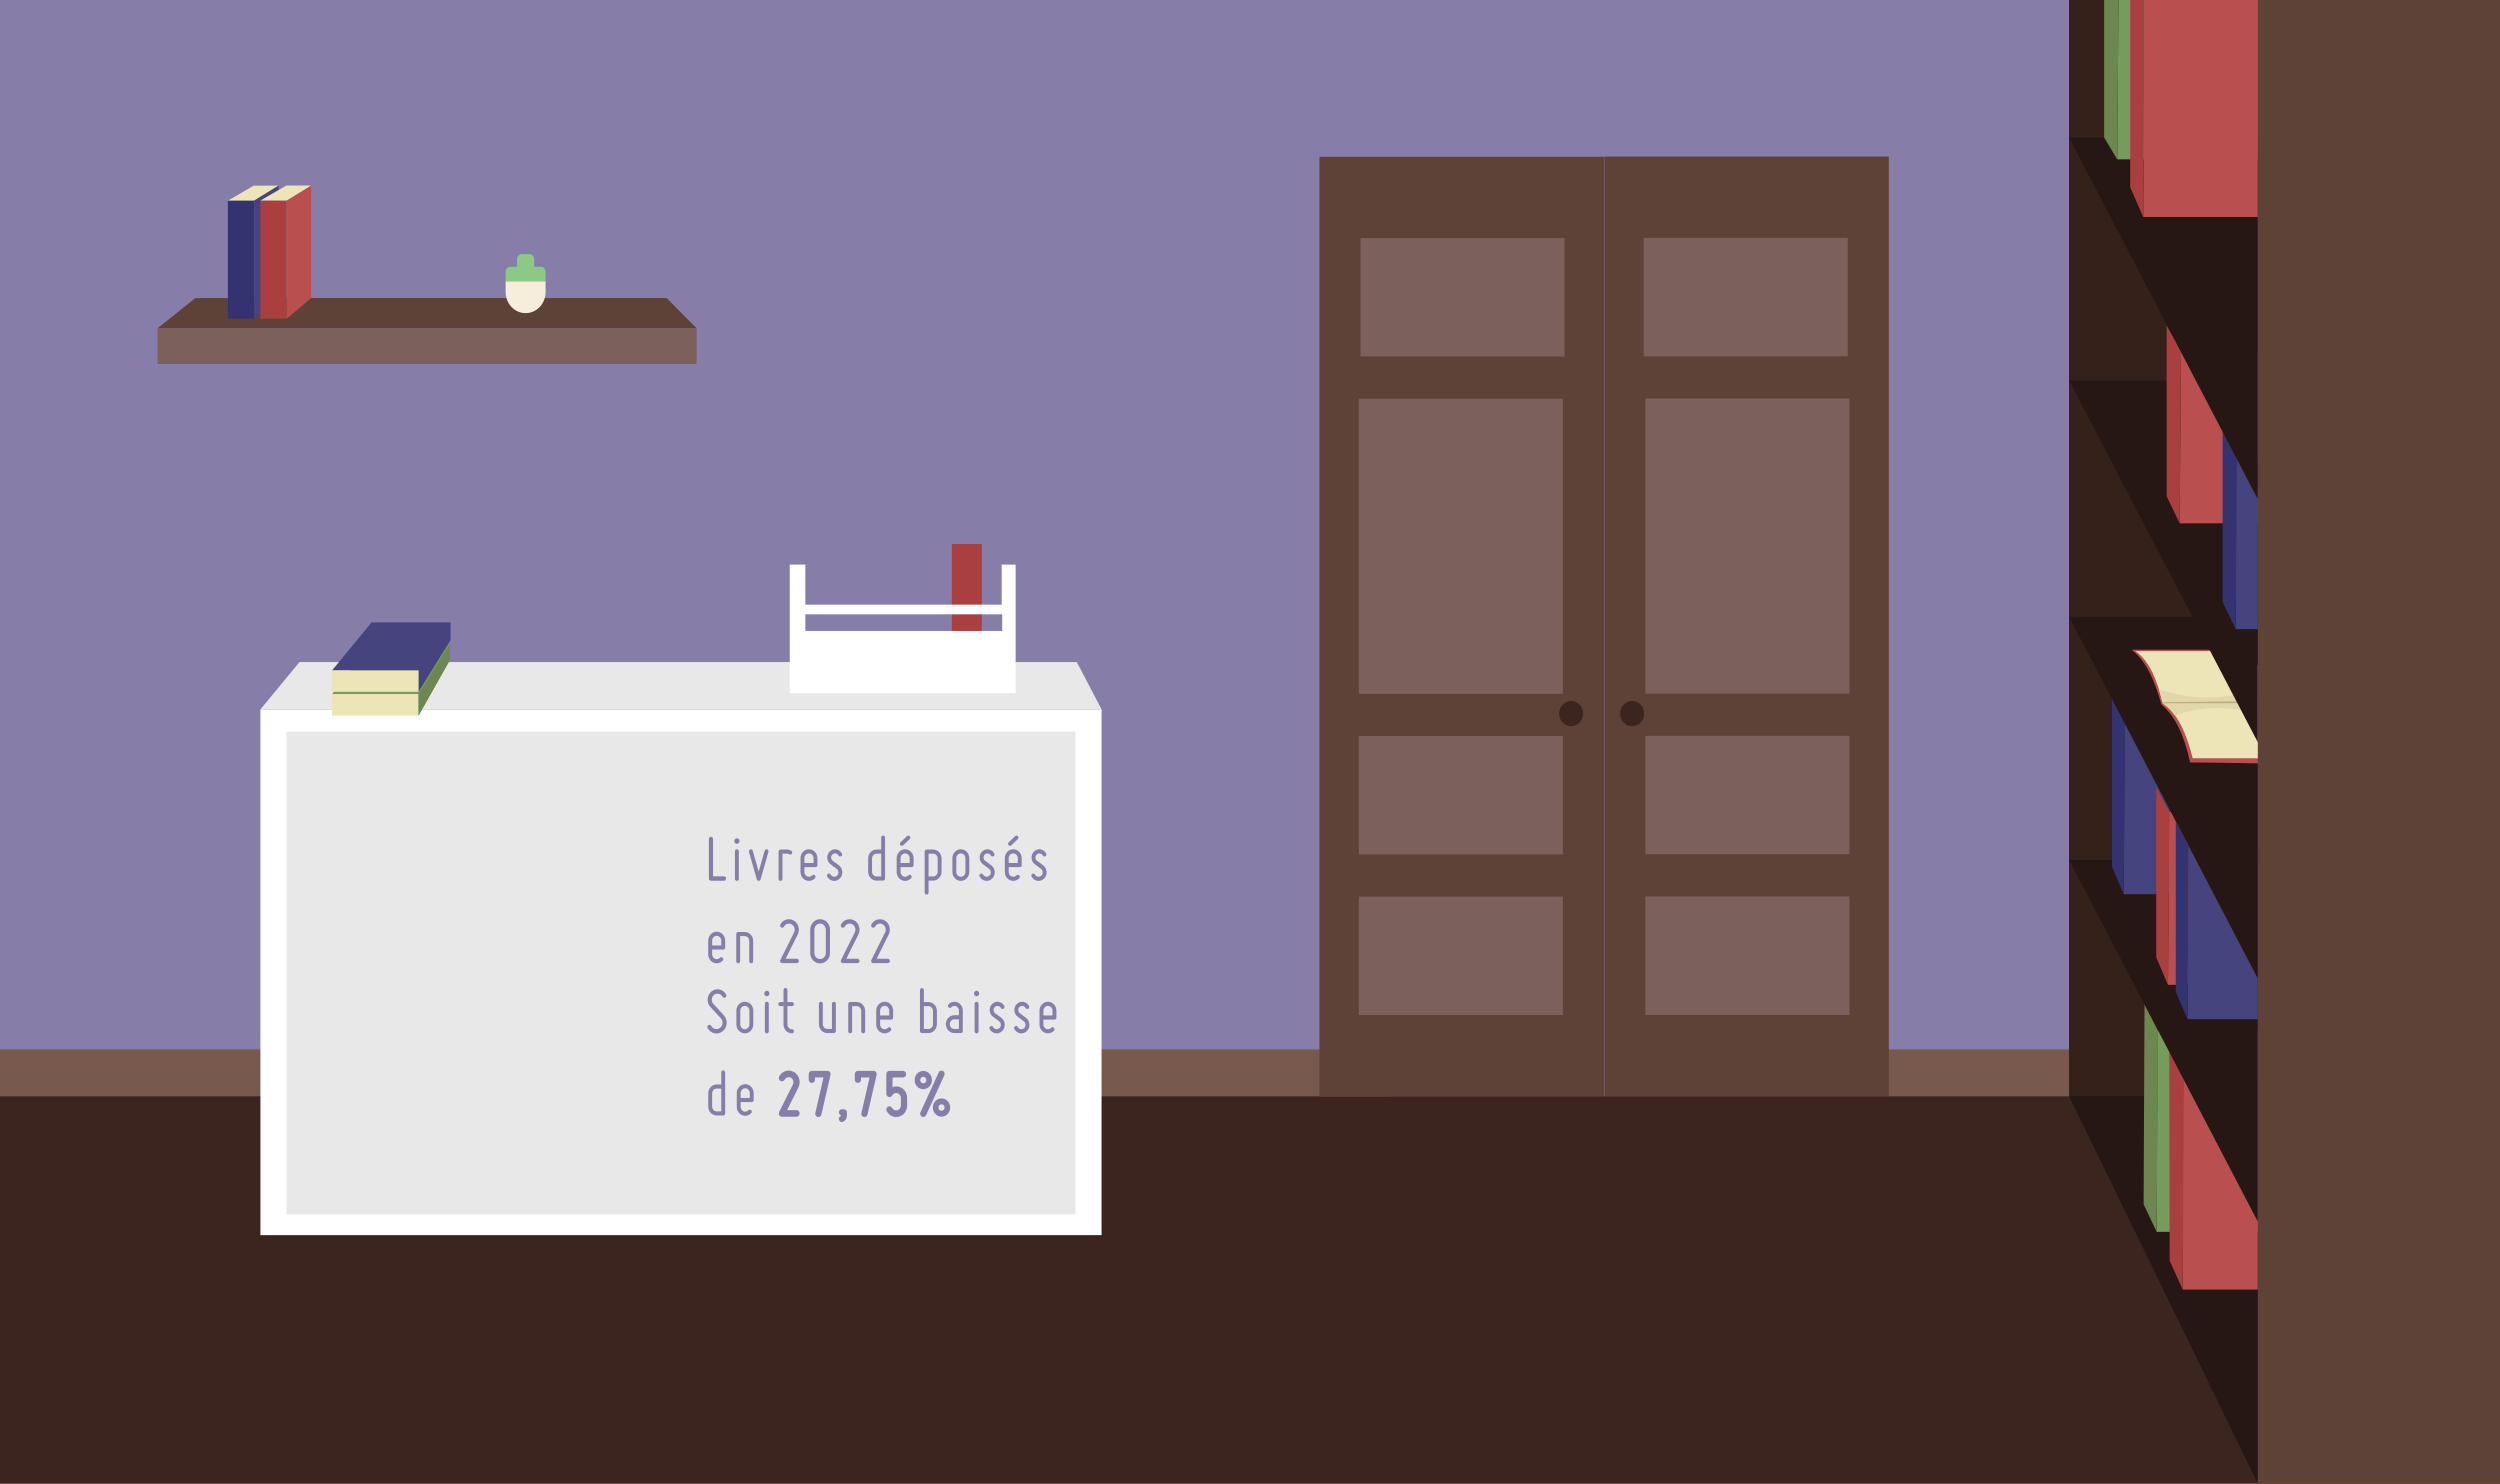 <svg width="1820" height="1080" viewBox="0 0 1820 1080" fill="none" xmlns="http://www.w3.org/2000/svg">
<rect x="0" y="0" width="1820" height="1080" fill="#333333" stroke="none"/>
<g clip-path="url(#clip0_333_1247)">
<path d="M1820 0H0V1080H1820V0Z" fill="#867EA8"/>
<path d="M1820 798H0V1080H1820V798Z" fill="#3D251F"/>
<path d="M1012.38 764H0V798H1012.38V764Z" fill="#775A4D"/>
<path d="M1820 764H1374.48V798H1820V764Z" fill="#775A4D"/>
<path d="M1167.66 114.131H960.562V798.161H1167.66V114.131Z" fill="#5E4237"/>
<path d="M1138.99 173.32H990.449V259.55H1138.99V173.32Z" fill="#7C605B"/>
<path d="M1137.78 535.801H989.246V622.031H1137.78V535.801Z" fill="#7C605B"/>
<path d="M1137.78 652.73H989.246V738.961H1137.78V652.73Z" fill="#7C605B"/>
<path d="M1137.78 290.25H989.246V505.11H1137.78V290.25Z" fill="#7C605B"/>
<path d="M1167.95 798.029H1375.05V113.999H1167.95V798.029Z" fill="#5E4237"/>
<path d="M1196.62 259.436H1345.16V173.206H1196.62V259.436Z" fill="#7C605B"/>
<path d="M1197.83 621.916H1346.37V535.686H1197.83V621.916Z" fill="#7C605B"/>
<path d="M1197.83 738.846H1346.37V652.616H1197.83V738.846Z" fill="#7C605B"/>
<path d="M1197.83 504.984H1346.37V290.124H1197.83V504.984Z" fill="#7C605B"/>
<path d="M1143.78 528.739C1148.62 528.739 1152.53 524.607 1152.53 519.509C1152.53 514.412 1148.62 510.279 1143.78 510.279C1138.95 510.279 1135.04 514.412 1135.04 519.509C1135.04 524.607 1138.95 528.739 1143.78 528.739Z" fill="#3D251F"/>
<path d="M1188.19 528.739C1193.03 528.739 1196.94 524.607 1196.94 519.509C1196.94 514.412 1193.03 510.279 1188.19 510.279C1183.36 510.279 1179.45 514.412 1179.45 519.509C1179.45 524.607 1183.36 528.739 1188.19 528.739Z" fill="#3D251F"/>
<path d="M239.128 609.882C237.496 609.882 236.512 608.91 236.512 607.77C236.512 606.786 237.1 606.09 238.06 605.682L238.048 605.646C237.184 605.238 236.812 604.566 236.812 603.894C236.812 602.658 237.856 601.818 239.224 601.818C240.736 601.818 241.492 602.766 241.492 603.738C241.492 604.398 241.168 605.106 240.208 605.562V605.598C241.18 605.982 241.78 606.666 241.78 607.614C241.78 608.97 240.616 609.882 239.128 609.882ZM239.152 609.114C240.1 609.114 240.712 608.526 240.712 607.722C240.712 606.774 240.052 606.318 238.996 606.018C238.084 606.282 237.592 606.882 237.592 607.626C237.556 608.418 238.156 609.114 239.152 609.114ZM239.164 602.574C238.288 602.574 237.808 603.15 237.808 603.822C237.808 604.602 238.396 605.022 239.296 605.262C239.968 605.034 240.484 604.554 240.484 603.846C240.484 603.222 240.112 602.574 239.164 602.574ZM245.053 609.75V602.934H245.029L243.673 603.666L243.469 602.862L245.173 601.95H246.073V609.75H245.053ZM249.525 609.87V609.006C249.753 609.03 250.017 609.006 250.377 608.97C250.989 608.886 251.565 608.634 252.009 608.214C252.525 607.746 252.897 607.062 253.041 606.138H253.005C252.573 606.666 251.949 606.978 251.169 606.978C249.765 606.978 248.865 605.922 248.865 604.59C248.865 603.114 249.933 601.818 251.529 601.818C253.125 601.818 254.109 603.114 254.109 605.106C254.109 606.822 253.533 608.022 252.765 608.766C252.165 609.354 251.337 609.714 250.497 609.81C250.113 609.87 249.777 609.882 249.525 609.87ZM251.445 602.622C250.545 602.622 249.909 603.414 249.909 604.518C249.909 605.49 250.497 606.174 251.409 606.174C252.117 606.174 252.669 605.826 252.945 605.358C253.005 605.262 253.041 605.142 253.041 604.974C253.041 603.642 252.549 602.622 251.445 602.622ZM257.669 601.818C259.313 601.818 260.249 603.282 260.249 605.766C260.249 608.418 259.265 609.882 257.537 609.882C256.013 609.882 254.981 608.454 254.957 605.874C254.957 603.258 256.085 601.818 257.669 601.818ZM257.609 602.634C256.685 602.634 256.013 603.762 256.013 605.886C256.013 607.914 256.637 609.066 257.597 609.066C258.677 609.066 259.193 607.806 259.193 605.814C259.193 603.894 258.701 602.634 257.609 602.634ZM237.22 623.87V623.006C237.448 623.03 237.712 623.006 238.072 622.97C238.684 622.886 239.26 622.634 239.704 622.214C240.22 621.746 240.592 621.062 240.736 620.138H240.7C240.268 620.666 239.644 620.978 238.864 620.978C237.46 620.978 236.56 619.922 236.56 618.59C236.56 617.114 237.628 615.818 239.224 615.818C240.82 615.818 241.804 617.114 241.804 619.106C241.804 620.822 241.228 622.022 240.46 622.766C239.86 623.354 239.032 623.714 238.192 623.81C237.808 623.87 237.472 623.882 237.22 623.87ZM239.14 616.622C238.24 616.622 237.604 617.414 237.604 618.518C237.604 619.49 238.192 620.174 239.104 620.174C239.812 620.174 240.364 619.826 240.64 619.358C240.7 619.262 240.736 619.142 240.736 618.974C240.736 617.642 240.244 616.622 239.14 616.622ZM243.553 623.882C243.133 623.882 242.845 623.558 242.845 623.126C242.845 622.682 243.145 622.37 243.565 622.37C243.985 622.37 244.273 622.682 244.273 623.126C244.273 623.558 243.997 623.882 243.553 623.882ZM247.849 615.818C249.493 615.818 250.429 617.282 250.429 619.766C250.429 622.418 249.445 623.882 247.717 623.882C246.193 623.882 245.161 622.454 245.137 619.874C245.137 617.258 246.265 615.818 247.849 615.818ZM247.789 616.634C246.865 616.634 246.193 617.762 246.193 619.886C246.193 621.914 246.817 623.066 247.777 623.066C248.857 623.066 249.373 621.806 249.373 619.814C249.373 617.894 248.881 616.634 247.789 616.634Z" fill="black"/>
<path d="M801.936 516.43H189.582V899.18H801.936V516.43Z" fill="white"/>
<path d="M189.582 516.43L218.02 482H783.926L801.936 516.43H189.582Z" fill="#E8E8E8"/>
<path d="M782.977 532.57H208.539V884H782.977V532.57Z" fill="#E8E8E8"/>
<path d="M241.719 521V505.42H304.66V521L327.486 480.56V468.57H270.469L241.719 505.42" fill="#759B5D"/>
<path d="M304.66 505.42H241.719V521H304.66V505.42Z" fill="#EDE4B7"/>
<path d="M241.719 503.669V488.089H304.66V503.669L327.979 466.109V453.109H270.469L241.719 488.089" fill="#45447F"/>
<path d="M304.66 488.09H241.719V503.67H304.66V488.09Z" fill="#EDE4B7"/>
<path d="M327.486 468.57V480.56L304.66 521V505.42L327.486 468.57Z" fill="#6C8750"/>
<path d="M714.728 396H692.926V496H714.728V396Z" fill="#AA3F3F"/>
<path d="M729.222 411.029V440.169H586.286V411.029H574.939V504.609H739.375V411.029H729.222ZM729.592 459.339H586.286V447.229H729.592V459.339Z" fill="white"/>
<path d="M1643.69 1080L1506.24 798V0H1643.69V1080Z" fill="#35211A"/>
<path d="M1506.24 798H1643.69V1080L1506.24 798Z" fill="#261714"/>
<path d="M1570.04 896.78L1570.72 750H1643.69V896.78H1570.04Z" fill="#759B5D"/>
<path d="M1570.05 896.78L1560.55 876.68L1561.22 731L1570.99 750L1570.05 896.78Z" fill="#6C8750"/>
<path d="M1589 938.78L1589.62 786H1643.69V938.78H1589Z" fill="#BA4F4F"/>
<path d="M1589 938.78L1579.51 917.86L1579.23 764L1589.95 786L1589 938.78Z" fill="#AA3F3F"/>
<path d="M1506.24 626H1643.69V889.37L1506.24 626Z" fill="#261714"/>
<path d="M1546.05 651L1546.97 525L1602.93 526V651H1546.05Z" fill="#45447F"/>
<path d="M1546.05 651L1537.52 631V507L1547 525L1546.05 651Z" fill="#333372"/>
<path d="M1578.28 717L1579.2 591L1635.16 592V717H1578.28Z" fill="#BA4F4F"/>
<path d="M1578.28 717L1569.75 697V573L1579.23 591L1578.28 717Z" fill="#AA3F3F"/>
<path d="M1592.5 742L1593.4 616L1643.69 617V742H1592.5Z" fill="#45447F"/>
<path d="M1592.5 742L1583.97 722V598L1593.45 616L1592.5 742Z" fill="#333372"/>
<path d="M1506.24 449H1643.69V712.37L1506.24 449Z" fill="#261714"/>
<path d="M1656.01 552V555.86L1594.4 555C1589.78 533.96 1582.95 520.96 1574.19 513.53C1573.77 513.18 1573.47 512.7 1573.31 512.17C1567.79 492.93 1561.62 480.49 1551.74 473H1623.78L1656.01 539V552Z" fill="#BA4F4F"/>
<path d="M1661.77 510L1574.49 512C1570.48 495.35 1564.85 481.14 1554.58 473.99H1636.09L1661.77 510Z" fill="#EDE4B7"/>
<path d="M1574.49 512C1585.23 519.2 1591.77 533.81 1596.29 552H1695.82L1661.77 510L1574.49 512Z" fill="#EDE4B7"/>
<path d="M1574.49 512H1644.64L1639.9 501.93C1619.05 509.83 1596.28 509.65 1571.73 501.93C1571.73 501.93 1572.59 505 1574.49 512Z" fill="#E2D7AA"/>
<path d="M1574.49 512H1644.65L1649.38 521C1626.74 514.55 1604.61 512.8 1583.53 521C1580.86 517.49 1577.91 514.39 1574.49 512Z" fill="#E2D7AA"/>
<path d="M1574.49 512H1641.2L1640.42 510.49L1574.28 511.24L1574.49 512Z" fill="#BAAE7F"/>
<path d="M1506.24 277H1643.69V540.37L1506.24 277Z" fill="#261714"/>
<path d="M1586.81 381L1587.73 255L1643.69 256V381H1586.81Z" fill="#BA4F4F"/>
<path d="M1586.81 381L1577.32 361.28V237L1587.76 255L1586.81 381Z" fill="#AA3F3F"/>
<path d="M1627.57 458L1627.83 332L1643.69 333V458H1627.57Z" fill="#45447F"/>
<path d="M1627.57 458L1618.08 438.28V314L1628.52 332L1627.57 458Z" fill="#333372"/>
<path d="M1506.24 100.119H1643.69V363.479L1506.24 100.119Z" fill="#261714"/>
<path d="M1541.31 116L1542.26 0H1643.69V116H1541.31Z" fill="#759B5D"/>
<path d="M1541.31 116L1531.82 100.12V0H1542.26L1541.31 116Z" fill="#6C8750"/>
<path d="M1560.27 158L1561.22 0H1643.69V158H1560.27Z" fill="#BA4F4F"/>
<path d="M1560.27 158L1550.78 136.36V0H1561.22L1560.27 158Z" fill="#AA3F3F"/>
<path d="M1820 0H1643.69V1080H1820V0Z" fill="#5E4237"/>
<path d="M507.137 239H114.699V265H507.137V239Z" fill="#7C605B"/>
<path d="M114.699 239L142.189 217H485.335L507.137 239H114.699Z" fill="#5E4237"/>
<path d="M184.959 146H165.887V232H184.959V146Z" fill="#333372"/>
<path d="M165.887 146H184.959L202.855 135H184.959L165.887 146H184.959L202.855 135V217L184.959 232V146" fill="#45447F"/>
<path d="M165.887 146L184.845 135H202.855L184.959 146H165.887Z" fill="#EDE4B7"/>
<path d="M208.658 146H189.586V232H208.658V146Z" fill="#AA3F3F"/>
<path d="M189.586 146H208.658L226.555 135H208.658L189.586 146H208.658L226.555 135V217L208.658 232V146" fill="#BA4F4F"/>
<path d="M189.586 146L208.544 135H226.555L208.658 146H189.586Z" fill="#EDE4B7"/>
<path d="M377.168 194.229H371.518C369.639 194.229 368.115 195.836 368.115 197.819V204.439C368.115 206.421 369.639 208.029 371.518 208.029H377.168C379.047 208.029 380.571 206.421 380.571 204.439V197.819C380.571 195.836 379.047 194.229 377.168 194.229Z" fill="#8BC985"/>
<path d="M393.775 194.229H388.126C386.246 194.229 384.723 195.836 384.723 197.819V204.439C384.723 206.421 386.246 208.029 388.126 208.029H393.775C395.655 208.029 397.178 206.421 397.178 204.439V197.819C397.178 195.836 395.655 194.229 393.775 194.229Z" fill="#8BC985"/>
<path d="M385.473 185.029H379.823C377.944 185.029 376.42 186.637 376.42 188.619V204.439C376.42 206.422 377.944 208.029 379.823 208.029H385.473C387.352 208.029 388.876 206.422 388.876 204.439V188.619C388.876 186.637 387.352 185.029 385.473 185.029Z" fill="#8BC985"/>
<path d="M368.115 204.959V212.629C368.115 221.099 374.618 227.959 382.647 227.959C390.676 227.959 397.178 221.099 397.178 212.629V204.959H368.115Z" fill="#F6EEDA"/>
<path d="M516.074 639.582V610.782C516.074 609.832 516.69 609.182 517.591 609.182C518.397 609.182 519.108 609.832 519.108 610.782V637.982H527.07C527.876 637.982 528.587 638.632 528.587 639.582C528.587 640.532 527.876 641.182 527.07 641.182H517.591C516.69 641.182 516.074 640.532 516.074 639.582Z" fill="#867EA8"/>
<path d="M534.559 612.281C534.559 611.131 535.364 610.281 536.454 610.281C537.545 610.281 538.35 611.131 538.35 612.281C538.35 613.431 537.545 614.281 536.454 614.281C535.364 614.281 534.559 613.431 534.559 612.281ZM536.454 641.281C535.696 641.281 535.033 640.631 535.033 639.781V619.781C535.033 618.931 535.696 618.281 536.454 618.281C537.26 618.281 537.876 618.931 537.876 619.781V639.781C537.876 640.631 537.26 641.281 536.454 641.281Z" fill="#867EA8"/>
<path d="M546.267 618.331C546.978 618.131 547.783 618.581 548.02 619.331L549.584 624.881C550.485 628.031 551.528 631.781 552.333 634.581C553.092 631.781 554.182 628.031 555.082 624.881L556.646 619.331C556.883 618.581 557.689 618.131 558.447 618.331C559.206 618.581 559.632 619.431 559.395 620.231L553.708 640.231C553.518 640.831 552.95 641.281 552.333 641.281C551.717 641.281 551.148 640.831 550.959 640.231L545.271 620.231C545.082 619.431 545.508 618.581 546.267 618.331Z" fill="#867EA8"/>
<path d="M566.789 639.781V619.98C566.789 619.13 567.405 618.48 568.211 618.48H572.951C574.041 618.48 575.036 618.781 576.031 619.331C576.742 619.781 576.932 620.63 576.553 621.38C576.173 622.13 575.32 622.38 574.609 621.93C574.088 621.63 573.519 621.48 572.951 621.48H569.633V639.781C569.633 640.631 569.017 641.281 568.211 641.281C567.405 641.281 566.789 640.631 566.789 639.781Z" fill="#867EA8"/>
<path d="M582.762 634.781V624.781C582.762 621.181 585.511 618.281 588.923 618.281C592.336 618.281 595.085 621.181 595.085 624.781V629.781C595.085 630.631 594.468 631.281 593.663 631.281H585.605V634.781C585.605 636.181 586.364 637.481 587.643 638.031C588.923 638.581 590.298 638.281 591.246 637.281C591.53 636.981 591.862 636.831 592.241 636.831C592.667 636.831 592.999 636.981 593.284 637.281C593.568 637.531 593.71 637.881 593.71 638.331C593.71 638.731 593.568 639.081 593.284 639.381C591.53 641.231 588.876 641.781 586.553 640.781C584.231 639.781 582.762 637.431 582.762 634.781ZM585.605 624.781V628.281H592.241V624.781C592.241 622.831 590.772 621.281 588.923 621.281C587.075 621.281 585.605 622.831 585.605 624.781Z" fill="#867EA8"/>
<path d="M610.347 634.88C610.299 633.88 609.873 633.08 609.067 632.48L604.659 629.18C603.19 628.13 602.384 626.48 602.242 624.68C602.1 622.83 602.811 621.08 604.091 619.88C605.37 618.63 607.077 618.08 608.783 618.33C610.489 618.68 611.958 619.68 612.859 621.28C613.238 622.03 613.048 622.93 612.337 623.33C611.627 623.73 610.773 623.53 610.394 622.78C609.968 621.98 609.257 621.48 608.356 621.33C607.456 621.18 606.65 621.43 605.986 622.08C605.323 622.73 605.039 623.53 605.086 624.48C605.133 625.43 605.56 626.18 606.318 626.73L610.726 629.98C612.195 631.13 613.048 632.73 613.191 634.68C613.333 636.63 612.622 638.38 611.295 639.63C609.968 640.98 608.214 641.48 606.46 641.23C604.612 640.88 603.143 639.83 602.242 638.18C601.863 637.43 602.053 636.53 602.764 636.13C603.474 635.73 604.328 635.93 604.707 636.68C605.228 637.53 605.939 638.08 606.887 638.23C607.787 638.38 608.641 638.13 609.399 637.43C610.11 636.73 610.442 635.88 610.347 634.88Z" fill="#867EA8"/>
<path d="M632.006 634.581V624.981C632.006 621.381 634.755 618.481 638.167 618.481H641.485V609.781C641.485 608.931 642.101 608.281 642.907 608.281C643.665 608.281 644.329 608.931 644.329 609.781V639.581C644.329 640.431 643.665 641.081 642.907 641.081H638.167C634.755 641.081 632.006 638.181 632.006 634.581ZM634.85 624.981V634.581C634.85 636.531 636.319 638.081 638.167 638.081H641.485V621.481H638.167C636.319 621.481 634.85 623.031 634.85 624.981Z" fill="#867EA8"/>
<path d="M652.766 634.782V624.782C652.766 621.182 655.562 618.282 658.927 618.282C662.292 618.282 665.089 621.182 665.089 624.782V629.782C665.089 630.632 664.472 631.282 663.667 631.282H655.609V634.782C655.609 636.182 656.368 637.482 657.647 638.032C658.927 638.582 660.349 638.282 661.297 637.282C661.534 636.982 661.866 636.832 662.245 636.832C662.671 636.832 663.003 636.982 663.287 637.282C663.572 637.532 663.714 637.882 663.714 638.332C663.714 638.732 663.572 639.082 663.287 639.382C661.534 641.232 658.88 641.782 656.605 640.782C654.282 639.782 652.766 637.432 652.766 634.782ZM662.387 608.782C662.908 609.382 662.861 610.332 662.245 610.882L657.505 615.382C656.936 615.932 656.036 615.882 655.515 615.282C654.993 614.682 655.041 613.732 655.609 613.182L660.349 608.682C660.965 608.132 661.818 608.182 662.387 608.782ZM655.609 624.782V628.282H662.245V624.782C662.245 622.832 660.776 621.282 658.927 621.282C657.079 621.282 655.609 622.832 655.609 624.782Z" fill="#867EA8"/>
<path d="M673.145 649.781V619.98C673.145 619.13 673.761 618.48 674.566 618.48H679.306C682.671 618.48 685.467 621.38 685.467 624.98V634.581C685.467 638.181 682.671 641.081 679.306 641.081H675.988V649.781C675.988 650.631 675.325 651.281 674.566 651.281C673.761 651.281 673.145 650.631 673.145 649.781ZM679.306 621.48H675.988V638.081H679.306C681.154 638.081 682.624 636.531 682.624 634.581V624.98C682.624 623.03 681.154 621.48 679.306 621.48Z" fill="#867EA8"/>
<path d="M693.336 634.781V624.781C693.336 621.181 696.085 618.281 699.497 618.281C702.91 618.281 705.659 621.181 705.659 624.781V634.781C705.659 638.381 702.863 641.281 699.497 641.281C696.132 641.281 693.336 638.381 693.336 634.781ZM696.18 624.781V634.781C696.18 636.731 697.649 638.281 699.497 638.281C701.346 638.281 702.815 636.731 702.815 634.781V624.781C702.815 622.831 701.346 621.281 699.497 621.281C697.649 621.281 696.18 622.831 696.18 624.781Z" fill="#867EA8"/>
<path d="M721.3 634.88C721.253 633.88 720.826 633.08 720.02 632.48L715.612 629.18C714.143 628.13 713.337 626.48 713.195 624.68C713.053 622.83 713.764 621.08 715.044 619.88C716.323 618.63 718.03 618.08 719.736 618.33C721.442 618.68 722.911 619.68 723.812 621.28C724.191 622.03 724.002 622.93 723.291 623.33C722.58 623.73 721.727 623.53 721.347 622.78C720.921 621.98 720.21 621.48 719.309 621.33C718.409 621.18 717.603 621.43 716.94 622.08C716.276 622.73 715.992 623.53 716.039 624.48C716.086 625.43 716.513 626.18 717.271 626.73L721.679 629.98C723.148 631.13 724.002 632.73 724.144 634.68C724.286 636.63 723.575 638.38 722.248 639.63C720.921 640.98 719.167 641.48 717.414 641.23C715.565 640.88 714.096 639.83 713.195 638.18C712.816 637.43 713.006 636.53 713.717 636.13C714.428 635.73 715.281 635.93 715.66 636.68C716.181 637.53 716.892 638.08 717.84 638.23C718.741 638.38 719.594 638.13 720.352 637.43C721.063 636.73 721.395 635.88 721.3 634.88Z" fill="#867EA8"/>
<path d="M731.488 634.782V624.782C731.488 621.182 734.285 618.282 737.65 618.282C741.015 618.282 743.811 621.182 743.811 624.782V629.782C743.811 630.632 743.195 631.282 742.389 631.282H734.332V634.782C734.332 636.182 735.09 637.482 736.37 638.032C737.65 638.582 739.072 638.282 740.02 637.282C740.257 636.982 740.588 636.832 740.967 636.832C741.394 636.832 741.726 636.982 742.01 637.282C742.295 637.532 742.437 637.882 742.437 638.332C742.437 638.732 742.295 639.082 742.01 639.382C740.257 641.232 737.602 641.782 735.327 640.782C733.005 639.782 731.488 637.432 731.488 634.782ZM741.11 608.782C741.631 609.382 741.584 610.332 740.967 610.882L736.228 615.382C735.659 615.932 734.759 615.882 734.237 615.282C733.716 614.682 733.763 613.732 734.332 613.182L739.072 608.682C739.688 608.132 740.541 608.182 741.11 608.782ZM734.332 624.782V628.282H740.967V624.782C740.967 622.832 739.498 621.282 737.65 621.282C735.801 621.282 734.332 622.832 734.332 624.782Z" fill="#867EA8"/>
<path d="M759.073 634.88C759.026 633.88 758.599 633.08 757.794 632.48L753.386 629.18C751.917 628.13 751.111 626.48 750.969 624.68C750.827 622.83 751.537 621.08 752.817 619.88C754.097 618.63 755.803 618.08 757.509 618.33C759.216 618.68 760.685 619.68 761.585 621.28C761.965 622.03 761.775 622.93 761.064 623.33C760.353 623.73 759.5 623.53 759.121 622.78C758.694 621.98 757.983 621.48 757.083 621.33C756.182 621.18 755.377 621.43 754.713 622.08C754.049 622.73 753.765 623.53 753.812 624.48C753.86 625.43 754.286 626.18 755.045 626.73L759.453 629.98C760.922 631.13 761.775 632.73 761.917 634.68C762.059 636.63 761.348 638.38 760.021 639.63C758.694 640.98 756.941 641.48 755.187 641.23C753.339 640.88 751.869 639.83 750.969 638.18C750.59 637.43 750.779 636.53 751.49 636.13C752.201 635.73 753.054 635.93 753.433 636.68C753.955 637.53 754.666 638.08 755.614 638.23C756.514 638.38 757.367 638.13 758.126 637.43C758.836 636.73 759.168 635.88 759.073 634.88Z" fill="#867EA8"/>
<path d="M515.602 694.781V684.781C515.602 681.181 518.351 678.281 521.763 678.281C525.176 678.281 527.924 681.181 527.924 684.781V689.781C527.924 690.631 527.308 691.281 526.503 691.281H518.445V694.781C518.445 696.181 519.204 697.481 520.483 698.031C521.763 698.581 523.138 698.281 524.085 697.281C524.37 696.981 524.702 696.831 525.081 696.831C525.507 696.831 525.839 696.981 526.123 697.281C526.408 697.531 526.55 697.881 526.55 698.331C526.55 698.731 526.408 699.081 526.123 699.381C524.37 701.231 521.716 701.781 519.393 700.781C517.071 699.781 515.602 697.431 515.602 694.781ZM518.445 684.781V688.281H525.081V684.781C525.081 682.831 523.611 681.281 521.763 681.281C519.915 681.281 518.445 682.831 518.445 684.781Z" fill="#867EA8"/>
<path d="M535.98 699.781V679.98C535.98 679.13 536.597 678.48 537.402 678.48H542.142C545.507 678.48 548.303 681.38 548.303 684.98V699.781C548.303 700.631 547.64 701.281 546.882 701.281C546.076 701.281 545.46 700.631 545.46 699.781V684.98C545.46 683.03 543.99 681.48 542.142 681.48H538.824V699.781C538.824 700.631 538.161 701.281 537.402 701.281C536.597 701.281 535.98 700.631 535.98 699.781Z" fill="#867EA8"/>
<path d="M568.116 672.981C569.111 671.131 570.533 669.981 572.429 669.481C574.277 668.931 576.173 669.181 577.832 670.131C579.491 671.081 580.723 672.631 581.245 674.581C581.813 676.531 581.624 678.481 580.723 680.331C579.396 682.981 578.164 685.431 577.026 687.781C575.036 691.781 572.855 696.181 571.955 697.981H580.06C580.865 697.981 581.576 698.631 581.576 699.581C581.576 700.531 580.865 701.181 580.06 701.181H569.443C568.827 701.181 568.4 700.931 568.163 700.431C567.832 699.881 567.832 699.331 568.116 698.831L578.069 678.831C578.59 677.781 578.685 676.681 578.353 675.531C578.022 674.381 577.358 673.481 576.363 672.931C575.367 672.381 574.325 672.231 573.235 672.531C572.145 672.881 571.291 673.581 570.77 674.581C570.344 675.331 569.396 675.631 568.685 675.181C567.974 674.731 567.689 673.731 568.116 672.981Z" fill="#867EA8"/>
<path d="M589.824 693.782V676.782C589.824 672.582 593.047 669.182 597.028 669.182C601.01 669.182 604.233 672.582 604.233 676.782V693.782C604.233 697.982 600.962 701.382 597.028 701.382C593.095 701.382 589.824 697.982 589.824 693.782ZM592.858 676.782V693.782C592.858 696.232 594.706 698.182 597.028 698.182C599.351 698.182 601.199 696.232 601.199 693.782V676.782C601.199 674.382 599.303 672.382 597.028 672.382C594.753 672.382 592.858 674.382 592.858 676.782Z" fill="#867EA8"/>
<path d="M612.29 672.981C613.285 671.131 614.707 669.981 616.603 669.481C618.451 668.931 620.347 669.181 622.006 670.131C623.665 671.081 624.897 672.631 625.418 674.581C625.987 676.531 625.798 678.481 624.897 680.331C623.57 682.981 622.338 685.431 621.2 687.781C619.21 691.781 617.029 696.181 616.129 697.981H624.234C625.039 697.981 625.75 698.631 625.75 699.581C625.75 700.531 625.039 701.181 624.234 701.181H613.617C613.001 701.181 612.574 700.931 612.337 700.431C612.005 699.881 612.005 699.331 612.29 698.831L622.243 678.831C622.764 677.781 622.859 676.681 622.527 675.531C622.195 674.381 621.532 673.481 620.537 672.931C619.541 672.381 618.499 672.231 617.409 672.531C616.318 672.881 615.465 673.581 614.944 674.581C614.517 675.331 613.569 675.631 612.859 675.181C612.148 674.731 611.863 673.731 612.29 672.981Z" fill="#867EA8"/>
<path d="M634.376 672.981C635.371 671.131 636.793 669.981 638.689 669.481C640.537 668.931 642.433 669.181 644.092 670.131C645.751 671.081 646.983 672.631 647.504 674.581C648.073 676.531 647.884 678.481 646.983 680.331C645.656 682.981 644.424 685.431 643.286 687.781C641.295 691.781 639.115 696.181 638.215 697.981H646.319C647.125 697.981 647.836 698.631 647.836 699.581C647.836 700.531 647.125 701.181 646.319 701.181H635.703C635.087 701.181 634.66 700.931 634.423 700.431C634.091 699.881 634.091 699.331 634.376 698.831L644.329 678.831C644.85 677.781 644.945 676.681 644.613 675.531C644.281 674.381 643.618 673.481 642.623 672.931C641.627 672.381 640.585 672.231 639.494 672.531C638.404 672.881 637.551 673.581 637.03 674.581C636.603 675.331 635.655 675.631 634.944 675.181C634.233 674.731 633.949 673.731 634.376 672.981Z" fill="#867EA8"/>
<path d="M525.98 744.881C526.122 743.531 525.649 742.231 524.748 741.281L517.165 733.081C515.695 731.531 514.984 729.381 515.174 727.231C515.316 725.031 516.359 723.081 518.018 721.731C519.677 720.381 521.762 719.881 523.8 720.331C525.838 720.781 527.497 722.031 528.587 723.981C529.014 724.731 528.777 725.731 528.018 726.181C527.307 726.631 526.359 726.331 525.98 725.581C525.364 724.431 524.416 723.731 523.184 723.481C521.952 723.231 520.814 723.481 519.819 724.281C518.824 725.031 518.302 726.081 518.207 727.431C518.113 728.731 518.492 729.881 519.345 730.831L526.928 739.081C528.397 740.681 529.156 742.881 529.014 745.131C528.824 747.381 527.781 749.431 526.075 750.781C524.369 752.131 522.189 752.681 520.103 752.231C518.018 751.781 516.217 750.431 515.127 748.481C514.747 747.681 514.984 746.731 515.695 746.281C516.406 745.831 517.354 746.081 517.781 746.881C518.397 748.031 519.44 748.831 520.719 749.081C521.999 749.331 523.184 749.081 524.227 748.231C525.317 747.381 525.886 746.281 525.98 744.881Z" fill="#867EA8"/>
<path d="M536.074 745.781V735.781C536.074 732.181 538.823 729.281 542.236 729.281C545.648 729.281 548.397 732.181 548.397 735.781V745.781C548.397 749.381 545.601 752.281 542.236 752.281C538.871 752.281 536.074 749.381 536.074 745.781ZM538.918 735.781V745.781C538.918 747.731 540.387 749.281 542.236 749.281C544.084 749.281 545.553 747.731 545.553 745.781V735.781C545.553 733.831 544.084 732.281 542.236 732.281C540.387 732.281 538.918 733.831 538.918 735.781Z" fill="#867EA8"/>
<path d="M556.361 723.281C556.361 722.131 557.167 721.281 558.257 721.281C559.347 721.281 560.153 722.131 560.153 723.281C560.153 724.431 559.347 725.281 558.257 725.281C557.167 725.281 556.361 724.431 556.361 723.281ZM558.257 752.281C557.499 752.281 556.835 751.631 556.835 750.781V730.781C556.835 729.931 557.499 729.281 558.257 729.281C559.063 729.281 559.679 729.931 559.679 730.781V750.781C559.679 751.631 559.063 752.281 558.257 752.281Z" fill="#867EA8"/>
<path d="M566.598 730.981C566.598 730.131 567.214 729.481 568.02 729.481H570.389V720.781C570.389 719.931 571.005 719.281 571.811 719.281C572.617 719.281 573.233 719.931 573.233 720.781V729.481H576.551C577.357 729.481 577.973 730.131 577.973 730.981C577.973 731.831 577.357 732.481 576.551 732.481H573.233V745.781C573.233 747.731 574.702 749.281 576.551 749.281C577.357 749.281 577.973 749.931 577.973 750.781C577.973 751.631 577.357 752.281 576.551 752.281C573.138 752.281 570.389 749.381 570.389 745.781V732.481H568.02C567.214 732.481 566.598 731.831 566.598 730.981Z" fill="#867EA8"/>
<path d="M596.174 745.581V730.781C596.174 729.931 596.79 729.281 597.596 729.281C598.401 729.281 599.018 729.931 599.018 730.781V745.581C599.018 747.531 600.487 749.081 602.335 749.081H605.653V730.781C605.653 729.931 606.269 729.281 607.075 729.281C607.881 729.281 608.497 729.931 608.497 730.781V750.581C608.497 751.431 607.881 752.081 607.075 752.081H602.335C598.923 752.081 596.174 749.181 596.174 745.581Z" fill="#867EA8"/>
<path d="M617.502 750.781V730.98C617.502 730.13 618.118 729.48 618.924 729.48H623.663C627.029 729.48 629.825 732.38 629.825 735.98V750.781C629.825 751.631 629.161 752.281 628.403 752.281C627.597 752.281 626.981 751.631 626.981 750.781V735.98C626.981 734.03 625.512 732.48 623.663 732.48H620.346V750.781C620.346 751.631 619.682 752.281 618.924 752.281C618.118 752.281 617.502 751.631 617.502 750.781Z" fill="#867EA8"/>
<path d="M637.881 745.781V735.781C637.881 732.181 640.63 729.281 644.042 729.281C647.455 729.281 650.204 732.181 650.204 735.781V740.781C650.204 741.631 649.588 742.281 648.782 742.281H640.725V745.781C640.725 747.181 641.483 748.481 642.763 749.031C644.042 749.581 645.417 749.281 646.365 748.281C646.649 747.981 646.981 747.831 647.36 747.831C647.787 747.831 648.118 747.981 648.403 748.281C648.687 748.531 648.829 748.881 648.829 749.331C648.829 749.731 648.687 750.081 648.403 750.381C646.649 752.231 643.995 752.781 641.673 751.781C639.35 750.781 637.881 748.431 637.881 745.781ZM640.725 735.781V739.281H647.36V735.781C647.36 733.831 645.891 732.281 644.042 732.281C642.194 732.281 640.725 733.831 640.725 735.781Z" fill="#867EA8"/>
<path d="M669.73 750.581V720.781C669.73 719.931 670.347 719.281 671.152 719.281C671.911 719.281 672.574 719.931 672.574 720.781V729.481H675.892C679.257 729.481 682.053 732.381 682.053 735.981V745.581C682.053 749.181 679.257 752.081 675.892 752.081H671.152C670.347 752.081 669.73 751.431 669.73 750.581ZM672.574 749.081H675.892C677.74 749.081 679.21 747.531 679.21 745.581V735.981C679.21 734.031 677.74 732.481 675.892 732.481H672.574V749.081Z" fill="#867EA8"/>
<path d="M698.075 735.682C698.075 734.282 697.269 733.082 696.084 732.532C694.805 731.982 693.477 732.282 692.577 733.282C692.293 733.582 691.961 733.732 691.534 733.732C691.155 733.732 690.823 733.582 690.539 733.282C690.255 732.982 690.112 732.632 690.112 732.232C690.112 731.782 690.255 731.432 690.539 731.182C692.293 729.332 694.899 728.782 697.174 729.782C699.449 730.782 700.919 733.082 700.919 735.682V750.582C700.919 751.432 700.255 752.082 699.497 752.082H694.757C691.345 752.082 688.596 749.182 688.596 745.582C688.596 741.982 691.345 739.082 694.757 739.082H698.075V735.682ZM694.757 749.082H698.075V742.082H694.757C692.909 742.082 691.439 743.632 691.439 745.582C691.439 747.532 692.909 749.082 694.757 749.082Z" fill="#867EA8"/>
<path d="M709.07 723.281C709.07 722.131 709.876 721.281 710.966 721.281C712.056 721.281 712.862 722.131 712.862 723.281C712.862 724.431 712.056 725.281 710.966 725.281C709.876 725.281 709.07 724.431 709.07 723.281ZM710.966 752.281C710.208 752.281 709.544 751.631 709.544 750.781V730.781C709.544 729.931 710.208 729.281 710.966 729.281C711.772 729.281 712.388 729.931 712.388 730.781V750.781C712.388 751.631 711.772 752.281 710.966 752.281Z" fill="#867EA8"/>
<path d="M728.597 745.88C728.549 744.88 728.123 744.08 727.317 743.48L722.909 740.18C721.44 739.13 720.634 737.48 720.492 735.68C720.35 733.83 721.061 732.08 722.341 730.88C723.62 729.63 725.327 729.08 727.033 729.33C728.739 729.68 730.208 730.68 731.109 732.28C731.488 733.03 731.298 733.93 730.587 734.33C729.877 734.73 729.023 734.53 728.644 733.78C728.218 732.98 727.507 732.48 726.606 732.33C725.706 732.18 724.9 732.43 724.236 733.08C723.573 733.73 723.289 734.53 723.336 735.48C723.383 736.43 723.81 737.18 724.568 737.73L728.976 740.98C730.445 742.13 731.298 743.73 731.441 745.68C731.583 747.63 730.872 749.38 729.545 750.63C728.218 751.98 726.464 752.48 724.71 752.23C722.862 751.88 721.393 750.83 720.492 749.18C720.113 748.43 720.303 747.53 721.014 747.13C721.724 746.73 722.578 746.93 722.957 747.68C723.478 748.53 724.189 749.08 725.137 749.23C726.037 749.38 726.891 749.13 727.649 748.43C728.36 747.73 728.692 746.88 728.597 745.88Z" fill="#867EA8"/>
<path d="M746.562 745.88C746.514 744.88 746.088 744.08 745.282 743.48L740.874 740.18C739.405 739.13 738.599 737.48 738.457 735.68C738.315 733.83 739.026 732.08 740.305 730.88C741.585 729.63 743.291 729.08 744.998 729.33C746.704 729.68 748.173 730.68 749.074 732.28C749.453 733.03 749.263 733.93 748.552 734.33C747.841 734.73 746.988 734.53 746.609 733.78C746.183 732.98 745.472 732.48 744.571 732.33C743.67 732.18 742.865 732.43 742.201 733.08C741.538 733.73 741.253 734.53 741.301 735.48C741.348 736.43 741.775 737.18 742.533 737.73L746.941 740.98C748.41 742.13 749.263 743.73 749.405 745.68C749.548 747.63 748.837 749.38 747.51 750.63C746.183 751.98 744.429 752.48 742.675 752.23C740.827 751.88 739.358 750.83 738.457 749.18C738.078 748.43 738.267 747.53 738.978 747.13C739.689 746.73 740.542 746.93 740.922 747.68C741.443 748.53 742.154 749.08 743.102 749.23C744.002 749.38 744.855 749.13 745.614 748.43C746.325 747.73 746.656 746.88 746.562 745.88Z" fill="#867EA8"/>
<path d="M756.75 745.781V735.781C756.75 732.181 759.499 729.281 762.911 729.281C766.324 729.281 769.073 732.181 769.073 735.781V740.781C769.073 741.631 768.457 742.281 767.651 742.281H759.594V745.781C759.594 747.181 760.352 748.481 761.632 749.031C762.911 749.581 764.286 749.281 765.234 748.281C765.518 747.981 765.85 747.831 766.229 747.831C766.656 747.831 766.987 747.981 767.272 748.281C767.556 748.531 767.698 748.881 767.698 749.331C767.698 749.731 767.556 750.081 767.272 750.381C765.518 752.231 762.864 752.781 760.542 751.781C758.219 750.781 756.75 748.431 756.75 745.781ZM759.594 735.781V739.281H766.229V735.781C766.229 733.831 764.76 732.281 762.911 732.281C761.063 732.281 759.594 733.831 759.594 735.781Z" fill="#867EA8"/>
<path d="M515.6 805.581V795.981C515.6 792.381 518.349 789.481 521.761 789.481H525.079V780.781C525.079 779.931 525.695 779.281 526.501 779.281C527.259 779.281 527.923 779.931 527.923 780.781V810.581C527.923 811.431 527.259 812.081 526.501 812.081H521.761C518.349 812.081 515.6 809.181 515.6 805.581ZM518.443 795.981V805.581C518.443 807.531 519.913 809.081 521.761 809.081H525.079V792.481H521.761C519.913 792.481 518.443 794.031 518.443 795.981Z" fill="#867EA8"/>
<path d="M536.359 805.781V795.781C536.359 792.181 539.108 789.281 542.521 789.281C545.933 789.281 548.682 792.181 548.682 795.781V800.781C548.682 801.631 548.066 802.281 547.26 802.281H539.203V805.781C539.203 807.181 539.961 808.481 541.241 809.031C542.521 809.581 543.895 809.281 544.843 808.281C545.128 807.981 545.459 807.831 545.839 807.831C546.265 807.831 546.597 807.981 546.881 808.281C547.166 808.531 547.308 808.881 547.308 809.331C547.308 809.731 547.166 810.081 546.881 810.381C545.128 812.231 542.473 812.781 540.151 811.781C537.829 810.781 536.359 808.431 536.359 805.781ZM539.203 795.781V799.281H545.839V795.781C545.839 793.831 544.369 792.281 542.521 792.281C540.672 792.281 539.203 793.831 539.203 795.781Z" fill="#867EA8"/>
<path d="M567.262 783.581C568.352 781.631 569.916 780.331 572.049 779.681C574.087 779.081 576.172 779.381 578.021 780.431C579.917 781.481 581.196 783.131 581.812 785.381C582.381 787.531 582.192 789.731 581.244 791.681C580.154 793.931 579.064 796.081 578.021 798.131C576.267 801.681 574.134 805.781 572.997 808.181H579.869C581.149 808.181 582.144 809.231 582.144 810.581C582.144 811.931 581.149 812.981 579.869 812.981H569.253C568.447 812.981 567.783 812.581 567.309 811.831C566.883 811.081 566.883 810.331 567.215 809.481L577.215 789.481C577.642 788.581 577.689 787.681 577.452 786.731C577.168 785.781 576.646 785.081 575.841 784.631C575.035 784.181 574.134 784.081 573.234 784.331C572.381 784.581 571.717 785.131 571.196 785.981C570.58 787.131 569.205 787.531 568.115 786.881C567.025 786.131 566.646 784.731 567.262 783.581Z" fill="#867EA8"/>
<path d="M588.732 785.982V781.982C588.732 780.632 589.728 779.582 591.007 779.582H602.382C603.093 779.582 603.709 779.882 604.183 780.482C604.61 781.082 604.752 781.782 604.61 782.532L597.975 811.332C597.643 812.682 596.505 813.482 595.226 813.132C594.136 812.782 593.472 811.932 593.472 810.782C593.472 810.582 593.519 810.432 593.567 810.232C594.467 806.282 595.32 802.582 596.126 799.132C597.406 793.232 598.875 786.782 599.491 784.382H593.282V785.982C593.282 787.332 592.287 788.382 591.007 788.382C589.728 788.382 588.732 787.332 588.732 785.982Z" fill="#867EA8"/>
<path d="M612.241 812.181V811.981C611.341 811.631 610.725 810.781 610.725 809.781C610.725 808.531 611.672 807.531 612.857 807.531H614.374C615.559 807.531 616.554 808.531 616.554 809.781V812.181C616.554 814.181 615.417 815.931 613.71 816.681C612.573 817.231 611.388 816.631 610.867 815.481C610.345 814.281 610.914 813.031 612.052 812.481C612.194 812.431 612.241 812.331 612.241 812.181Z" fill="#867EA8"/>
<path d="M622.289 785.982V781.982C622.289 780.632 623.284 779.582 624.564 779.582H635.939C636.65 779.582 637.266 779.882 637.74 780.482C638.167 781.082 638.309 781.782 638.167 782.532L631.531 811.332C631.199 812.682 630.062 813.482 628.782 813.132C627.692 812.782 627.029 811.932 627.029 810.782C627.029 810.582 627.076 810.432 627.123 810.232C628.024 806.282 628.877 802.582 629.683 799.132C630.963 793.232 632.432 786.782 633.048 784.382H626.839V785.982C626.839 787.332 625.844 788.382 624.564 788.382C623.284 788.382 622.289 787.332 622.289 785.982Z" fill="#867EA8"/>
<path d="M645.228 796.282V781.982C645.228 780.632 646.224 779.582 647.504 779.582H657.362C658.641 779.582 659.637 780.632 659.637 781.982C659.637 783.332 658.641 784.382 657.362 784.382H649.778V791.382C651.343 790.832 652.907 790.732 654.518 791.182C657.978 792.132 660.395 795.482 660.395 799.282V804.782C660.395 808.632 657.978 811.932 654.518 812.882C650.963 813.882 647.409 812.332 645.56 808.982C644.849 807.832 645.276 806.432 646.366 805.682C647.456 805.032 648.783 805.432 649.494 806.582C650.252 807.982 651.816 808.682 653.333 808.282C654.802 807.832 655.845 806.432 655.845 804.782V799.282C655.845 797.682 654.802 796.232 653.333 795.832C651.816 795.382 650.252 796.082 649.494 797.482C648.973 798.432 647.93 798.932 646.935 798.582C645.939 798.332 645.228 797.432 645.228 796.282Z" fill="#867EA8"/>
<path d="M672.149 792.931C668.642 792.931 665.846 789.981 665.846 786.281C665.846 782.581 668.642 779.631 672.149 779.631C675.657 779.631 678.453 782.631 678.453 786.281C678.453 789.931 675.609 792.931 672.149 792.931ZM687.458 782.831L674.187 811.831C673.666 813.031 672.292 813.531 671.154 812.931C670.017 812.381 669.543 810.931 670.111 809.731L683.382 780.731C683.904 779.531 685.278 779.031 686.416 779.631C687.553 780.181 688.027 781.631 687.458 782.831ZM672.149 788.631C673.429 788.631 674.377 787.631 674.377 786.281C674.377 784.931 673.429 783.931 672.149 783.931C670.87 783.931 669.922 784.931 669.922 786.281C669.922 787.631 670.87 788.631 672.149 788.631ZM691.724 806.281C691.724 809.981 688.88 812.931 685.42 812.931C681.96 812.931 679.117 809.981 679.117 806.281C679.117 802.581 681.913 799.631 685.42 799.631C688.927 799.631 691.724 802.631 691.724 806.281ZM687.648 806.281C687.648 804.931 686.7 803.931 685.42 803.931C684.141 803.931 683.193 804.931 683.193 806.281C683.193 807.631 684.141 808.631 685.42 808.631C686.7 808.631 687.648 807.631 687.648 806.281Z" fill="#867EA8"/>
</g>
<defs>
<clipPath id="clip0_333_1247">
<rect width="1820" height="1080" fill="white"/>
</clipPath>
</defs>
</svg>
